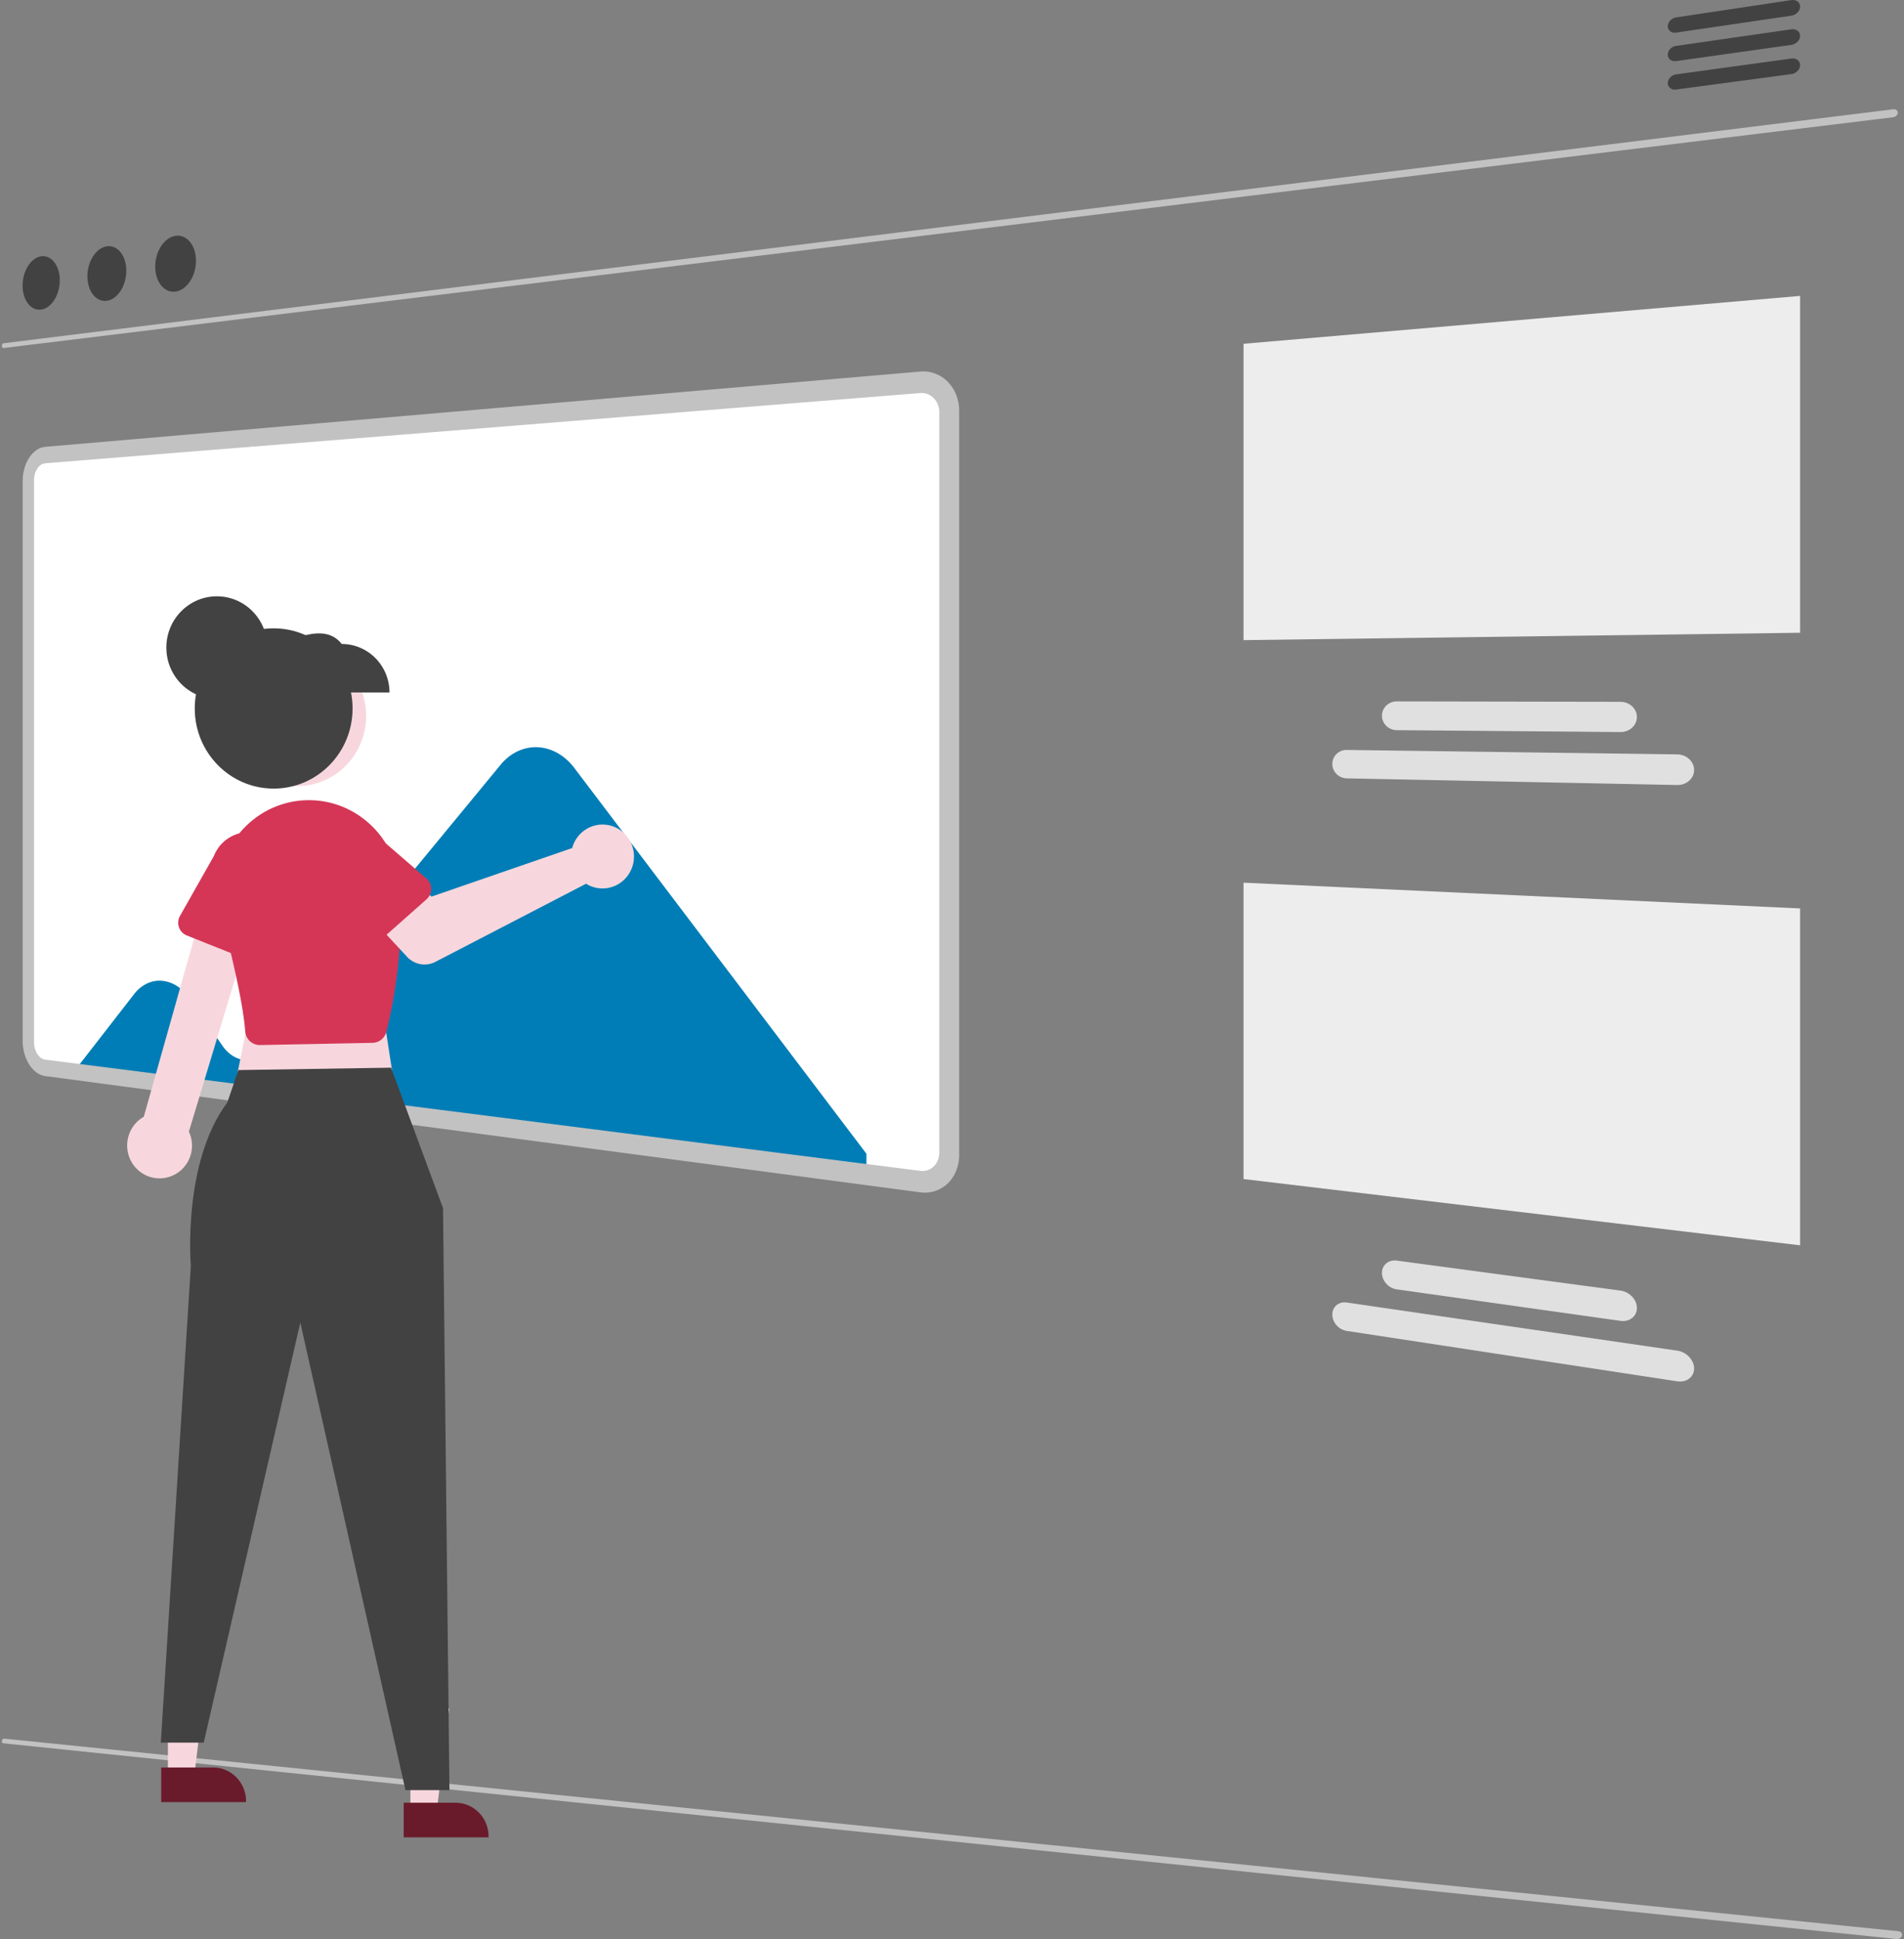 <svg width="500" height="509" fill="none" xmlns="http://www.w3.org/2000/svg"><rect width="100%" height="100%" fill="#808080" stroke="none"/><g clip-path="url(#clip0_34_23299)"><path d="M497.154 30.776L.932 91.36a.295.295 0 01-.168-.03.388.388 0 01-.138-.117.602.602 0 01-.092-.188.918.918 0 010-.487.796.796 0 01.095-.21.558.558 0 01.137-.152.356.356 0 01.168-.07l496.22-61.418c.156-.02.315-.013.468.024.137.032.267.092.382.177a.849.849 0 01.352.693 1.007 1.007 0 01-.094.418c-.064.136-.151.26-.258.364-.112.11-.241.202-.382.27a1.467 1.467 0 01-.468.143zm.894 478.22L.818 457.622a.297.297 0 01-.158-.065.396.396 0 01-.108-.146.6.6 0 01-.05-.204.914.914 0 01.106-.475.781.781 0 01.138-.184.533.533 0 01.166-.117.346.346 0 01.18-.031L498.5 506.957c.156.015.309.058.45.128.128.062.242.15.335.257a.853.853 0 01.194.755.992.992 0 01-.182.387 1.25 1.25 0 01-.331.297 1.478 1.478 0 01-.918.215z" fill="#C2C2C2"/><path d="M10.786 67.29a3.34 3.34 0 011.904.262 4.21 4.21 0 011.562 1.266 6.47 6.47 0 011.057 2.075c.263.87.393 1.774.387 2.683 0 .944-.13 1.883-.387 2.79a9.003 9.003 0 01-1.057 2.38 6.422 6.422 0 01-1.562 1.714c-.559.425-1.214.7-1.904.8a3.341 3.341 0 01-1.894-.293 4.263 4.263 0 01-1.54-1.283 6.52 6.52 0 01-1.035-2.064 9.067 9.067 0 01-.38-2.65c0-.932.128-1.86.38-2.757.23-.834.579-1.63 1.034-2.362a6.496 6.496 0 011.54-1.724 4.186 4.186 0 011.895-.837zm17.242-2.626a3.561 3.561 0 011.992.262c.64.29 1.201.73 1.637 1.287.495.63.87 1.349 1.106 2.119.275.887.411 1.813.404 2.743 0 .967-.136 1.93-.406 2.857a9.144 9.144 0 01-1.104 2.433 6.66 6.66 0 01-1.634 1.759 4.393 4.393 0 01-1.992.83 3.56 3.56 0 01-1.982-.296 4.419 4.419 0 01-1.612-1.308 6.588 6.588 0 01-1.084-2.108 9.07 9.07 0 01-.397-2.708c0-.955.134-1.905.397-2.821a9.182 9.182 0 011.082-2.42 6.732 6.732 0 011.611-1.767 4.446 4.446 0 011.982-.862zm18.049-2.75a3.806 3.806 0 012.087.258 4.545 4.545 0 011.712 1.315 6.611 6.611 0 011.16 2.166c.288.906.432 1.852.426 2.804 0 .991-.143 1.977-.426 2.925a9.291 9.291 0 01-1.16 2.498 6.913 6.913 0 01-1.712 1.806 4.674 4.674 0 01-2.087.854A3.803 3.803 0 0144 76.245a4.587 4.587 0 01-1.688-1.333 6.665 6.665 0 01-1.132-2.155 9.075 9.075 0 01-.415-2.767c0-.979.14-1.953.415-2.891a9.333 9.333 0 011.132-2.48A6.987 6.987 0 0144 62.803a4.733 4.733 0 012.076-.89zM470.412 4.119l-30.258 4.44a2.248 2.248 0 01-.85-.032 1.836 1.836 0 01-.693-.327 1.618 1.618 0 01-.638-1.31 2.02 2.02 0 01.171-.8c.114-.26.272-.498.467-.703a2.683 2.683 0 011.543-.815L470.411.03c.297-.047.601-.038.895.026.264.057.513.168.732.327a1.648 1.648 0 01.674 1.35 2.003 2.003 0 01-.181.824 2.516 2.516 0 01-.493.725 2.86 2.86 0 01-1.627.839l.001-.002zm0 7.665l-30.258 4.252c-.283.042-.571.03-.85-.037a1.846 1.846 0 01-.693-.327 1.631 1.631 0 01-.638-1.323 2.01 2.01 0 01.171-.798c.114-.26.272-.496.467-.7a2.698 2.698 0 011.543-.802l30.257-4.354c.298-.045.601-.034.895.032.264.06.513.173.732.334.207.152.376.35.495.58.12.239.182.503.18.771a2.013 2.013 0 01-.182.823 2.493 2.493 0 01-.494.72 2.84 2.84 0 01-1.627.828l.002.001zm0 7.669l-30.258 4.056c-.283.04-.571.026-.85-.043a1.864 1.864 0 01-.693-.333 1.637 1.637 0 01-.638-1.319c.001-.275.059-.547.171-.798.114-.258.272-.494.467-.697a2.68 2.68 0 01.693-.523 2.6 2.6 0 01.85-.273l30.257-4.158c.298-.043.602-.03.895.038.264.06.513.176.732.338.207.153.376.353.495.583.12.24.182.504.18.772a2.007 2.007 0 01-.182.822 2.467 2.467 0 01-.494.72 2.817 2.817 0 01-1.627.817l.002-.002z" fill="#424242"/><path d="M326.559 90.244L472.713 77.68v88.424l-146.154 1.936V90.244z" fill="#EDEDED"/><path d="M440.451 206.075l-86.798-1.75a3.878 3.878 0 01-2.673-1.143 3.812 3.812 0 01-.807-1.197 3.69 3.69 0 010-2.891c.19-.441.465-.84.807-1.172a3.72 3.72 0 012.673-1.054l86.797 1.16a4.807 4.807 0 011.72.34c.518.205.996.504 1.408.883.398.364.721.804.952 1.295.229.493.348 1.032.349 1.577a3.68 3.68 0 01-.349 1.566c-.23.483-.553.913-.952 1.265a4.36 4.36 0 01-1.408.837 4.753 4.753 0 01-1.72.282l.001.002zm-14.912-13.902l-58.762-.501a3.93 3.93 0 01-2.737-1.126 3.808 3.808 0 01-.827-1.202 3.68 3.68 0 010-2.928c.196-.449.477-.854.827-1.193a3.841 3.841 0 011.229-.804 3.94 3.94 0 011.508-.294l58.762.102c.573 0 1.141.107 1.676.315.506.197.971.488 1.373.857.389.357.705.789.928 1.271a3.701 3.701 0 010 3.103 3.956 3.956 0 01-.928 1.26 4.325 4.325 0 01-1.373.843 4.585 4.585 0 01-1.675.298l-.001-.001z" fill="#E0E0E0"/><path d="M326.559 231.711l146.154 6.763v88.425l-146.154-17.392v-77.796z" fill="#EDEDED"/><path d="M440.45 362.603l-86.798-13.229a4.303 4.303 0 01-1.473-.517 4.68 4.68 0 01-2.007-2.283 3.988 3.988 0 01-.296-1.491 3.37 3.37 0 01.296-1.403c.187-.411.463-.774.808-1.063.35-.292.76-.505 1.199-.622a3.624 3.624 0 011.473-.078l86.798 12.638a5.32 5.32 0 011.719.567 5.5 5.5 0 011.408 1.07c.397.415.719.896.952 1.423a4.08 4.08 0 01.349 1.624 3.37 3.37 0 01-.349 1.519 3.273 3.273 0 01-.952 1.14 3.712 3.712 0 01-1.408.65 4.542 4.542 0 01-1.719.054v.001zm-14.911-15.869l-58.762-8.272a4.385 4.385 0 01-1.508-.509 4.728 4.728 0 01-2.055-2.289 3.99 3.99 0 01-.304-1.506c-.003-.491.1-.977.303-1.422.193-.419.476-.79.827-1.084.36-.3.779-.519 1.229-.642a3.761 3.761 0 011.508-.094l58.762 7.872c.585.08 1.152.261 1.676.537.51.268.974.618 1.373 1.038.387.406.701.877.927 1.392.222.503.337 1.048.341 1.599a3.403 3.403 0 01-.341 1.504c-.22.446-.537.835-.927 1.138a3.69 3.69 0 01-1.373.661 4.38 4.38 0 01-1.676.076v.001z" fill="#E0E0E0"/><path d="M241.656 310.176L11.864 280.315a3.73 3.73 0 01-1.724-.723 5.73 5.73 0 01-1.403-1.536 8.024 8.024 0 01-.943-2.126 9.197 9.197 0 01-.346-2.501V126.138a9.023 9.023 0 01.346-2.486 7.626 7.626 0 01.943-2.08 5.346 5.346 0 011.402-1.471 3.563 3.563 0 011.724-.643l229.793-19.097a6.657 6.657 0 012.902.393c.928.345 1.77.892 2.467 1.602a7.596 7.596 0 011.64 2.518 8.606 8.606 0 01.605 3.201v194.742a8.371 8.371 0 01-.605 3.171 7.117 7.117 0 01-1.64 2.442 6.407 6.407 0 01-2.421 1.471 6.595 6.595 0 01-2.948.275z" fill="#fff"/><path d="M150.795 201.564a15.261 15.261 0 00-2.074-2.236 13.6 13.6 0 00-2.358-1.674 12.201 12.201 0 00-2.564-1.072 11.275 11.275 0 00-2.692-.434 11.008 11.008 0 00-2.685.23 11.37 11.37 0 00-2.546.867c-.83.398-1.614.889-2.337 1.463a13.776 13.776 0 00-2.055 2.021l-61.831 74.999a7.027 7.027 0 01-2.667 2.042 5.9 5.9 0 01-3.012.429 6.9 6.9 0 01-2.991-1.125 9.674 9.674 0 01-2.616-2.622l-8.19-11.951a12.894 12.894 0 00-3.555-3.573 8.906 8.906 0 00-4.004-1.455 7.63 7.63 0 00-3.965.681 9.421 9.421 0 00-3.453 2.831l-14.818 19.07 207.146 26.544v-3.729l-76.733-101.306z" fill="#007DB6"/><path d="M241.654 312.991l-229.79-30.515a5.01 5.01 0 01-2.31-.976 7.693 7.693 0 01-1.875-2.061 10.776 10.776 0 01-1.26-2.848 12.318 12.318 0 01-.462-3.343v-147c0-1.124.155-2.242.463-3.322.278-.989.703-1.929 1.26-2.788a7.165 7.165 0 011.874-1.974 4.784 4.784 0 012.309-.868L241.654 97.54a8.941 8.941 0 013.897.517 9.053 9.053 0 013.314 2.144 10.158 10.158 0 012.207 3.378c.544 1.366.82 2.826.815 4.299v195.256a11.217 11.217 0 01-.815 4.261 9.527 9.527 0 01-2.207 3.275 8.6 8.6 0 01-3.255 1.968 8.859 8.859 0 01-3.956.354v-.001zM11.864 121.619a2.35 2.35 0 00-1.139.421c-.367.26-.682.589-.927.969a5.045 5.045 0 00-.623 1.374 5.954 5.954 0 00-.23 1.642v147.581c0 .559.077 1.115.23 1.652.138.497.349.97.623 1.404.246.394.56.739.928 1.018.335.252.726.415 1.139.474l229.791 29.2a4.238 4.238 0 003.536-1.158 4.69 4.69 0 001.077-1.61 5.515 5.515 0 00.397-2.087v-194.23a5.663 5.663 0 00-.397-2.106 4.994 4.994 0 00-1.077-1.659 4.441 4.441 0 00-1.624-1.06 4.403 4.403 0 00-1.912-.265l-229.793 18.44z" fill="#C2C2C2"/><path d="M44.093 466.268l6.909-.001 3.286-27.048-10.196.001v27.048z" fill="#F7D7DD"/><path d="M42.331 463.977h13.606c2.3 0 4.506.927 6.132 2.577a8.87 8.87 0 012.54 6.223v.286l-22.277.001v-9.087z" fill="#6A1B2B"/><path d="M107.774 475.522l6.909-.001 3.287-27.048h-10.197l.001 27.049z" fill="#F7D7DD"/><path d="M106.013 473.231l13.606-.001c2.3.001 4.506.928 6.132 2.578a8.87 8.87 0 012.54 6.223v.286l-22.278.001v-9.087z" fill="#6A1B2B"/><path d="M99.433 258.223l4.509 29.171-42.83.572 5.635-28.027 32.686-1.716z" fill="#F7D7DD"/><path d="M102.698 280.273l13.641 36.867 1.691 152.779h-11.553l-27.614-122.75-25.36 110.291h-11.27l7.89-125.163s-2.328-26.979 9.58-42.899L62.6 280.9l40.097-.627z" fill="#424242"/><path d="M44.185 309.01a8.415 8.415 0 003.243-1.732 8.57 8.57 0 002.216-2.962 8.687 8.687 0 00-.042-7.26l18.22-60.293-13.401-2.697-16.665 59.1a8.595 8.595 0 00-3.885 4.693 8.747 8.747 0 00.166 6.127 8.577 8.577 0 004.133 4.469 8.384 8.384 0 006.015.555z" fill="#F7D7DD"/><path d="M68.216 274.334c-.25 0-.5-.025-.745-.074a3.845 3.845 0 01-2.13-1.244 3.942 3.942 0 01-.955-2.298c-.423-5.887-2.523-16.135-6.239-30.459a24.45 24.45 0 01.795-14.714 24.045 24.045 0 019.083-11.495 23.496 23.496 0 0113.977-3.983 23.537 23.537 0 0113.65 5.018 23.703 23.703 0 016.163 7.198 24.06 24.06 0 012.883 9.075c1.847 16.51-1.635 33.085-3.218 39.446a3.922 3.922 0 01-1.339 2.101 3.824 3.824 0 01-2.32.85l-29.523.578-.082.001z" fill="#D53656"/><path d="M150.7 221.373a8.538 8.538 0 00-.436 1.248l-36.955 12.745-7.141-6.331-10.823 9.689 11.568 12.456a6.265 6.265 0 003.508 1.913 6.215 6.215 0 003.938-.606l39.544-20.501a8.172 8.172 0 004.768 1.225 8.197 8.197 0 004.61-1.743 8.394 8.394 0 002.816-4.093 8.514 8.514 0 00.025-4.993 8.4 8.4 0 00-2.776-4.122 8.159 8.159 0 00-9.372-.613 8.34 8.34 0 00-3.274 3.726z" fill="#F7D7DD"/><path d="M112.021 236.062l-13.472 11.943c-.383.34-.834.592-1.322.739a3.499 3.499 0 01-2.92-.421 3.565 3.565 0 01-1.068-1.083l-9.636-15.23a10.079 10.079 0 01-2.365-7.24 10.036 10.036 0 013.362-6.821 9.742 9.742 0 017.126-2.421 9.785 9.785 0 016.73 3.392l13.532 11.699c.388.335.699.751.914 1.219a3.652 3.652 0 01.018 2.994c-.209.471-.516.89-.899 1.23zm-46.326 16.139l-16.649-6.639a3.525 3.525 0 01-1.255-.851 3.6 3.6 0 01-.791-1.304 3.642 3.642 0 01.27-2.98l8.883-15.695a9.919 9.919 0 015.243-5.465 9.706 9.706 0 017.514-.112 9.906 9.906 0 015.398 5.306 10.12 10.12 0 01.133 7.626l-4.001 17.578a3.622 3.622 0 01-.646 1.385c-.31.409-.704.745-1.155.986a3.504 3.504 0 01-2.944.165z" fill="#D53656"/><path d="M78.035 206.351c10.001 0 18.11-8.23 18.11-18.381s-8.109-18.38-18.11-18.38-18.11 8.229-18.11 18.38 8.109 18.381 18.11 18.381z" fill="#F7D7DD"/><path d="M102.279 181.774H73.523v-12.722c6.312-2.545 12.488-4.709 16.221 0a12.44 12.44 0 018.864 3.726 12.821 12.821 0 013.671 8.996z" fill="#424242"/><path d="M71.866 207.012c11.445 0 20.723-9.417 20.723-21.033 0-11.617-9.278-21.034-20.723-21.034-11.445 0-20.723 9.417-20.723 21.034 0 11.616 9.278 21.033 20.723 21.033z" fill="#424242"/><path d="M56.945 183.458c7.325 0 13.263-6.027 13.263-13.461 0-7.435-5.938-13.462-13.263-13.462-7.324 0-13.262 6.027-13.262 13.462 0 7.434 5.938 13.461 13.262 13.461z" fill="#424242"/></g><defs><clipPath id="clip0_34_23299"><path fill="#fff" transform="translate(.5)" d="M0 0h499v509H0z"/></clipPath></defs></svg>